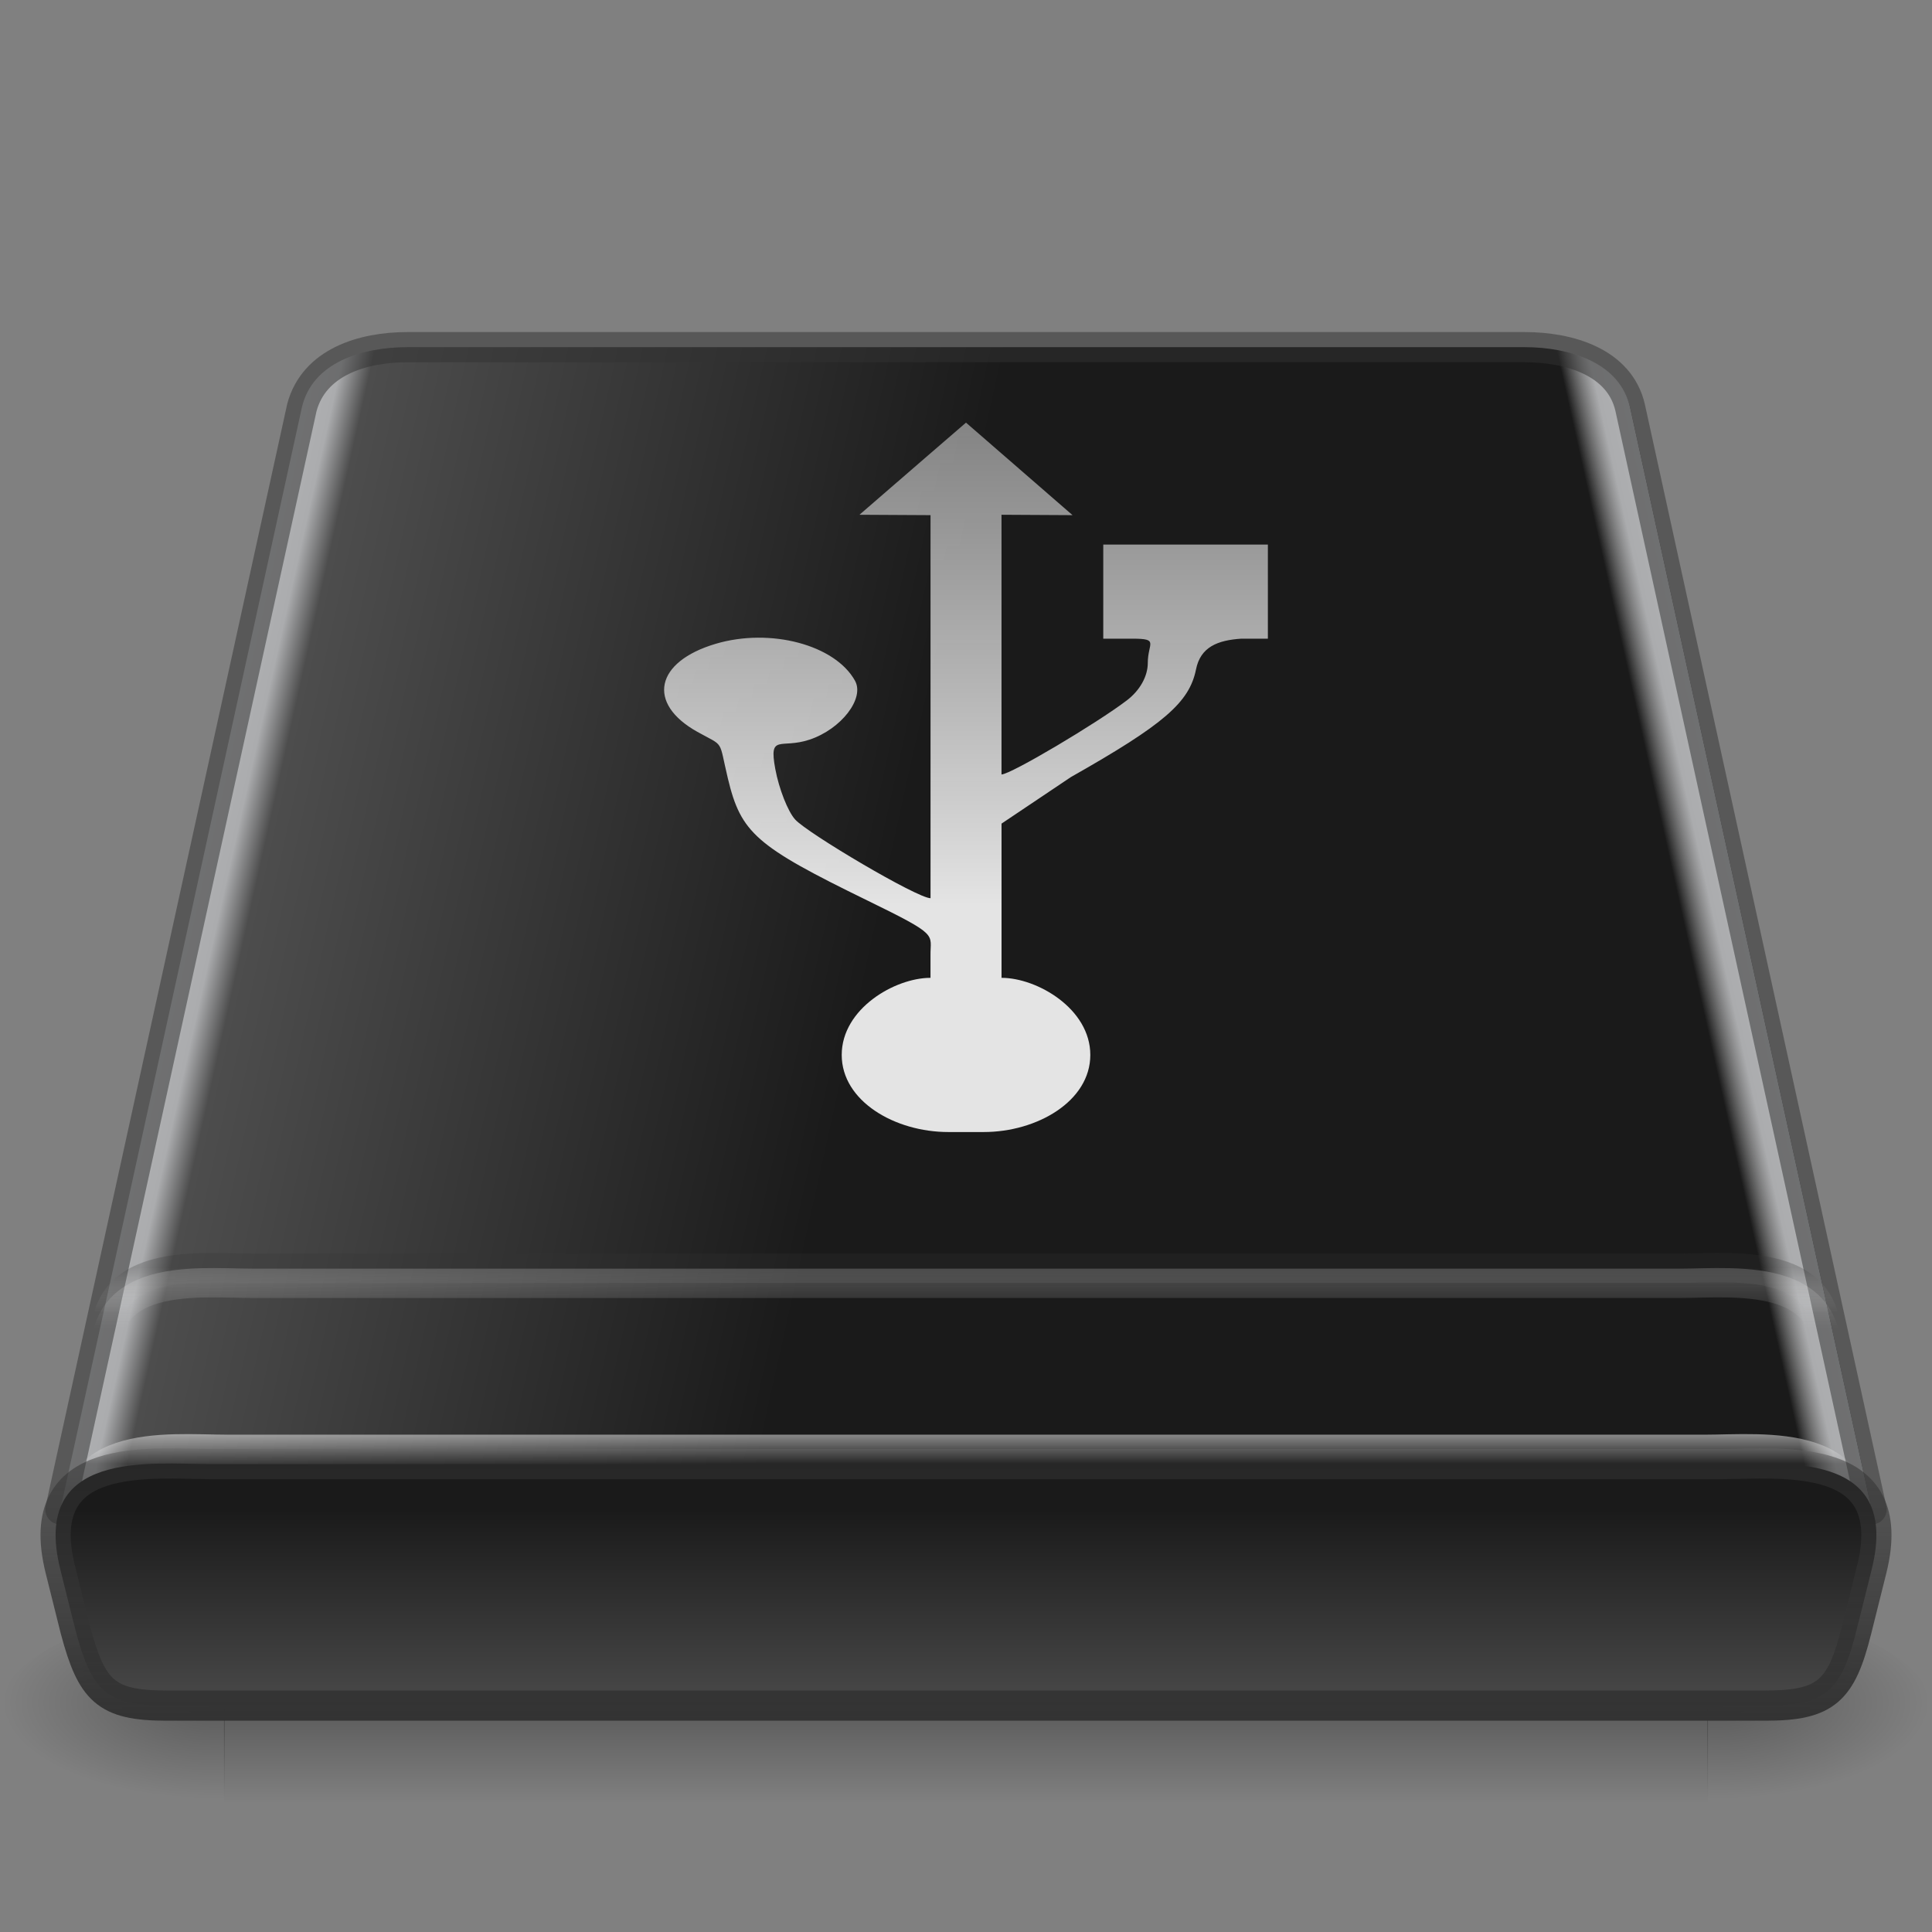 <?xml version="1.0" encoding="UTF-8" standalone="no"?>
<svg
   xmlns:dc="http://purl.org/dc/elements/1.1/"
   xmlns:cc="http://creativecommons.org/ns#"
   xmlns:rdf="http://www.w3.org/1999/02/22-rdf-syntax-ns#"
   xmlns:svg="http://www.w3.org/2000/svg"
   xmlns="http://www.w3.org/2000/svg"
   xmlns:xlink="http://www.w3.org/1999/xlink"
   xmlns:sodipodi="http://sodipodi.sourceforge.net/DTD/sodipodi-0.dtd"
   xmlns:inkscape="http://www.inkscape.org/namespaces/inkscape"
   version="1.0"
   width="64"
   height="64"
   id="svg3338"
   sodipodi:docname="drive-removable-media-usb.svg"
   inkscape:version="1.0.2 (e86c870879, 2021-01-15)"
   inkscape:label="front-usb3">
  <rect width="100%" height="100%" fill="#808080" stroke="none"/>
  <sodipodi:namedview
     pagecolor="#ffffff"
     bordercolor="#666666"
     borderopacity="1"
     objecttolerance="10"
     gridtolerance="10"
     guidetolerance="10"
     inkscape:pageopacity="0"
     inkscape:pageshadow="2"
     inkscape:window-width="1288"
     inkscape:window-height="796"
     id="namedview82"
     showgrid="true"
     showguides="false"
     inkscape:zoom="6.486602"
     inkscape:cx="32.057258"
     inkscape:cy="32.378932"
     inkscape:window-x="16"
     inkscape:window-y="30"
     inkscape:window-maximized="0"
     inkscape:current-layer="svg3338"
     inkscape:document-rotation="0">
    <inkscape:grid
       type="xygrid"
       id="grid892" />
  </sodipodi:namedview>
  <defs
     id="defs3340">
    <linearGradient
       inkscape:collect="always"
       id="linearGradient1042">
      <stop
         style="stop-color:#3689e6;stop-opacity:1"
         offset="0"
         id="stop1038" />
      <stop
         style="stop-color:#64baff;stop-opacity:1"
         offset="1"
         id="stop1040" />
    </linearGradient>
    <linearGradient
       inkscape:collect="always"
       id="linearGradient1030">
      <stop
         style="stop-color:#64baff;stop-opacity:1"
         offset="0"
         id="stop1025" />
      <stop
         style="stop-color:#3689e6;stop-opacity:0.75"
         offset="1"
         id="stop1027" />
    </linearGradient>
    <linearGradient
       inkscape:collect="always"
       id="linearGradient987">
      <stop
         style="stop-color:#fafafa;stop-opacity:1"
         offset="0"
         id="stop983" />
      <stop
         style="stop-color:#1a1a1a;stop-opacity:0.6"
         offset="1"
         id="stop985" />
    </linearGradient>
    <linearGradient
       id="linearGradient1240">
      <stop
         id="stop1236"
         style="stop-color:#fafafa;stop-opacity:0"
         offset="0" />
      <stop
         id="stop1238"
         style="stop-color:#1a1a1a;stop-opacity:0.502"
         offset="1" />
    </linearGradient>
    <linearGradient
       id="linearGradient1151">
      <stop
         id="stop1143"
         style="stop-color:#f5f5f5;stop-opacity:1"
         offset="0" />
      <stop
         id="stop1145"
         style="stop-color:#abacae;stop-opacity:1"
         offset="0.938" />
      <stop
         id="stop1147"
         style="stop-color:#dddddd;stop-opacity:0"
         offset="1" />
    </linearGradient>
    <linearGradient
       id="linearGradient1106">
      <stop
         id="stop1096"
         style="stop-color:#f5f5f5;stop-opacity:1"
         offset="0" />
      <stop
         id="stop1098"
         style="stop-color:#abacae;stop-opacity:1"
         offset="0.417" />
      <stop
         id="stop1102"
         style="stop-color:#4d4d4d;stop-opacity:1"
         offset="0.444" />
      <stop
         id="stop1104"
         style="stop-color:#1a1a1a;stop-opacity:1"
         offset="1" />
    </linearGradient>
    <linearGradient
       id="linearGradient1084">
      <stop
         id="stop1080"
         style="stop-color:#333333;stop-opacity:1"
         offset="0" />
      <stop
         id="stop1082"
         style="stop-color:#ffffff;stop-opacity:0"
         offset="1" />
    </linearGradient>
    <linearGradient
       id="linearGradient1018">
      <stop
         id="stop1013"
         style="stop-color:#fafafa;stop-opacity:1"
         offset="0" />
      <stop
         id="stop1015"
         style="stop-color:#ffffff;stop-opacity:0"
         offset="1" />
    </linearGradient>
    <linearGradient
       inkscape:collect="always"
       id="linearGradient959">
      <stop
         style="stop-color:#333333;stop-opacity:1;"
         offset="0"
         id="stop955" />
      <stop
         style="stop-color:#333333;stop-opacity:0.502"
         offset="1"
         id="stop957" />
    </linearGradient>
    <linearGradient
       inkscape:collect="always"
       id="linearGradient1131">
      <stop
         style="stop-color:#ffe16b;stop-opacity:1"
         offset="0"
         id="stop1127" />
      <stop
         id="stop1133"
         offset="0.513"
         style="stop-color:#d39220;stop-opacity:1;" />
      <stop
         style="stop-color:#f9c440;stop-opacity:1"
         offset="1"
         id="stop1129" />
    </linearGradient>
    <linearGradient
       id="linearGradient1101">
      <stop
         offset="0"
         style="stop-color:#ffffff;stop-opacity:1"
         id="stop1091" />
      <stop
         offset="0.25"
         style="stop-color:#e7e7e7;stop-opacity:1"
         id="stop1093" />
      <stop
         offset="0.672"
         style="stop-color:#8c8c8c;stop-opacity:1"
         id="stop1095" />
      <stop
         offset="0.835"
         style="stop-color:#dddddd;stop-opacity:1"
         id="stop1097" />
      <stop
         offset="1"
         style="stop-color:#a8a8a8;stop-opacity:1"
         id="stop1099" />
    </linearGradient>
    <linearGradient
       id="linearGradient1045">
      <stop
         offset="0"
         style="stop-color:#333333;stop-opacity:1"
         id="stop1041" />
      <stop
         offset="1"
         style="stop-color:#555761;stop-opacity:1"
         id="stop1043" />
    </linearGradient>
    <linearGradient
       id="linearGradient5048">
      <stop
         id="stop5050"
         style="stop-color:#000000;stop-opacity:0"
         offset="0" />
      <stop
         id="stop5056"
         style="stop-color:#000000;stop-opacity:1"
         offset="0.5" />
      <stop
         id="stop5052"
         style="stop-color:#000000;stop-opacity:0"
         offset="1" />
    </linearGradient>
    <linearGradient
       x1="302.857"
       y1="366.648"
       x2="302.857"
       y2="609.505"
       id="linearGradient2566"
       xlink:href="#linearGradient5048"
       gradientUnits="userSpaceOnUse"
       gradientTransform="matrix(0.102,0,0,0.027,-4.797,43.268)" />
    <radialGradient
       cx="605.714"
       cy="486.648"
       r="117.143"
       fx="605.714"
       fy="486.648"
       id="radialGradient2563"
       xlink:href="#linearGradient5060"
       gradientUnits="userSpaceOnUse"
       gradientTransform="matrix(0.06,0,0,0.027,20.519,43.268)" />
    <radialGradient
       cx="605.714"
       cy="486.648"
       r="117.143"
       fx="605.714"
       fy="486.648"
       id="radialGradient2560"
       xlink:href="#linearGradient5060"
       gradientUnits="userSpaceOnUse"
       gradientTransform="matrix(-0.06,0,0,0.027,43.482,43.268)" />
    <linearGradient
       id="linearGradient2215">
      <stop
         id="stop2223"
         style="stop-color:#1a1a1a;stop-opacity:1"
         offset="0" />
      <stop
         id="stop2219"
         style="stop-color:#4d4d4d;stop-opacity:1"
         offset="1" />
    </linearGradient>
    <linearGradient
       x1="29.737"
       y1="43.024"
       x2="29.737"
       y2="49.956"
       id="linearGradient2557"
       xlink:href="#linearGradient2215"
       gradientUnits="userSpaceOnUse"
       gradientTransform="matrix(1.357,0,0,1.01,-7.363,6.552)" />
    <linearGradient
       id="linearGradient3484">
      <stop
         id="stop3486"
         style="stop-color:#969696;stop-opacity:0"
         offset="0" />
      <stop
         id="stop3488"
         style="stop-color:#b4b4b4;stop-opacity:1"
         offset="1" />
    </linearGradient>
    <linearGradient
       x1="17.814"
       y1="29.797"
       x2="18.073"
       y2="10"
       id="linearGradient2553"
       xlink:href="#linearGradient3484"
       gradientUnits="userSpaceOnUse"
       gradientTransform="matrix(1.353,0,0,1.365,-0.463,-2.834)" />
    <linearGradient
       id="linearGradient7056">
      <stop
         id="stop7064"
         style="stop-color:#e6e6e6;stop-opacity:1"
         offset="0" />
      <stop
         id="stop7060"
         style="stop-color:#c8c8c8;stop-opacity:1"
         offset="1" />
    </linearGradient>
    <radialGradient
       cx="11.734"
       cy="8.49"
       r="23.048"
       fx="11.734"
       fy="8.49"
       id="radialGradient2551"
       xlink:href="#linearGradient7056"
       gradientUnits="userSpaceOnUse"
       gradientTransform="matrix(1.862,0.952,-0.633,1.262,-0.53,-5.481)" />
    <radialGradient
       cx="141.747"
       cy="206.426"
       r="78.728"
       fx="141.747"
       fy="206.426"
       id="radialGradient2547"
       xlink:href="#linearGradient4035"
       gradientUnits="userSpaceOnUse"
       gradientTransform="matrix(0.476,-0.007,0.004,0.398,-37.033,-36.799)" />
    <linearGradient
       id="linearGradient7609">
      <stop
         id="stop7611"
         style="stop-color:#ffffff;stop-opacity:1"
         offset="0" />
      <stop
         id="stop7677"
         style="stop-color:#e7e7e7;stop-opacity:1"
         offset="0.47" />
      <stop
         id="stop7613"
         style="stop-color:#8c8c8c;stop-opacity:1"
         offset="0.672" />
      <stop
         id="stop7617"
         style="stop-color:#dddddd;stop-opacity:1"
         offset="0.835" />
      <stop
         id="stop7615"
         style="stop-color:#a8a8a8;stop-opacity:1"
         offset="1" />
    </linearGradient>
    <radialGradient
       cx="142.622"
       cy="191.854"
       r="78.728"
       fx="142.622"
       fy="191.854"
       id="radialGradient2544"
       xlink:href="#linearGradient7609"
       gradientUnits="userSpaceOnUse"
       gradientTransform="matrix(0.247,0,0,-0.174,-4.148,59.731)" />
    <radialGradient
       cx="113.065"
       cy="97.588"
       r="2.563"
       fx="113.667"
       fy="98"
       id="radialGradient2540"
       xlink:href="#radialGradient4241"
       gradientUnits="userSpaceOnUse"
       gradientTransform="matrix(-0.503,0,0,0.488,62.921,-2.103)" />
    <radialGradient
       cx="113.065"
       cy="97.588"
       r="2.563"
       fx="113.667"
       fy="98"
       id="radialGradient2536"
       xlink:href="#radialGradient4241"
       gradientUnits="userSpaceOnUse"
       gradientTransform="matrix(0.374,-0.079,0.042,0.315,-33.912,-8.773)" />
    <radialGradient
       cx="113.065"
       cy="97.588"
       r="2.563"
       fx="113.667"
       fy="98"
       id="radialGradient2532"
       xlink:href="#radialGradient4241"
       gradientUnits="userSpaceOnUse"
       gradientTransform="matrix(0.378,0.071,-0.039,0.307,11.536,-24.903)" />
    <linearGradient
       id="linearGradient5060">
      <stop
         id="stop5062"
         style="stop-color:#000000;stop-opacity:1"
         offset="0" />
      <stop
         id="stop5064"
         style="stop-color:#000000;stop-opacity:0"
         offset="1" />
    </linearGradient>
    <linearGradient
       x1="7.062"
       y1="35.281"
       x2="24.688"
       y2="35.281"
       id="linearGradient2529"
       xlink:href="#linearGradient5060"
       gradientUnits="userSpaceOnUse"
       gradientTransform="matrix(1.38,0,0,1.258,-8.071,29.101)" />
    <linearGradient
       id="linearGradient4236">
      <stop
         id="stop4238"
         style="stop-color:#eeeeee;stop-opacity:1"
         offset="0" />
      <stop
         id="stop4240"
         style="stop-color:#eeeeee;stop-opacity:0"
         offset="1" />
    </linearGradient>
    <linearGradient
       x1="12.277"
       y1="37.206"
       x2="12.222"
       y2="33.759"
       id="linearGradient2526"
       xlink:href="#linearGradient4236"
       gradientUnits="userSpaceOnUse"
       gradientTransform="matrix(1.35,0,0,1.246,-0.083,10.211)" />
    <linearGradient
       id="linearGradient4035">
      <stop
         id="stop4037"
         style="stop-color:#f5f5f5;stop-opacity:1"
         offset="0" />
      <stop
         id="stop4039"
         style="stop-color:#e7e7e7;stop-opacity:1"
         offset="0.47" />
      <stop
         id="stop4041"
         style="stop-color:#8c8c8c;stop-opacity:1"
         offset="0.693" />
      <stop
         id="stop4043"
         style="stop-color:#dddddd;stop-opacity:1"
         offset="0.835" />
      <stop
         id="stop4045"
         style="stop-color:#a8a8a8;stop-opacity:1"
         offset="1" />
    </linearGradient>
    <radialGradient
       cx="127.317"
       cy="143.828"
       r="78.728"
       fx="127.317"
       fy="143.828"
       id="radialGradient2523"
       xlink:href="#linearGradient4035"
       gradientUnits="userSpaceOnUse"
       gradientTransform="matrix(0.254,-0.036,0.008,0.144,-9.916,3.612)" />
    <radialGradient
       cx="113.065"
       cy="97.588"
       r="2.563"
       fx="113.667"
       fy="98"
       id="radialGradient4241"
       gradientUnits="userSpaceOnUse">
      <stop
         id="stop4243"
         style="stop-color:#eeeeee;stop-opacity:1"
         offset="0" />
      <stop
         id="stop4245"
         style="stop-color:#cecece;stop-opacity:1"
         offset="0.16" />
      <stop
         id="stop4247"
         style="stop-color:#888888;stop-opacity:1"
         offset="0.468" />
      <stop
         id="stop4249"
         style="stop-color:#555555;stop-opacity:1"
         offset="1" />
    </radialGradient>
    <radialGradient
       cx="113.065"
       cy="97.588"
       r="2.563"
       fx="113.667"
       fy="98"
       id="radialGradient2519"
       xlink:href="#radialGradient4241"
       gradientUnits="userSpaceOnUse"
       gradientTransform="matrix(0.503,0,0,0.488,1.079,-2.103)" />
    <linearGradient
       id="linearGradient6310-8">
      <stop
         id="stop6312-6"
         style="stop-color:#ffffff;stop-opacity:1"
         offset="0" />
      <stop
         id="stop6314-6"
         style="stop-color:#ffffff;stop-opacity:0"
         offset="1" />
    </linearGradient>
    <radialGradient
       cx="23.934"
       cy="51.054"
       r="21"
       fx="23.934"
       fy="51.054"
       id="radialGradient2516"
       xlink:href="#linearGradient6310-8"
       gradientUnits="userSpaceOnUse"
       gradientTransform="matrix(1.671,-1.136226e-8,4.6475873e-8,0.381,-8.086,37.551)" />
    <radialGradient
       inkscape:collect="always"
       xlink:href="#linearGradient1045"
       id="radialGradient925"
       cx="25.96"
       cy="75.091"
       fx="25.96"
       fy="75.091"
       r="18.5"
       gradientTransform="matrix(1.132,-1.809244e-7,-2.7011291e-8,-0.216,-6.397,67.236)"
       gradientUnits="userSpaceOnUse" />
    <linearGradient
       inkscape:collect="always"
       xlink:href="#linearGradient1131"
       id="linearGradient1011"
       x1="7"
       y1="53"
       x2="7"
       y2="52"
       gradientUnits="userSpaceOnUse"
       gradientTransform="matrix(1,0,0,2,0,-52.5)" />
    <linearGradient
       inkscape:collect="always"
       xlink:href="#linearGradient1131"
       id="linearGradient1013"
       x1="10"
       y1="53"
       x2="10"
       y2="52"
       gradientUnits="userSpaceOnUse"
       gradientTransform="matrix(1,0,0,2,0,-52.5)" />
    <linearGradient
       inkscape:collect="always"
       xlink:href="#linearGradient1131"
       id="linearGradient1015"
       x1="13"
       y1="53"
       x2="13"
       y2="52"
       gradientUnits="userSpaceOnUse"
       gradientTransform="matrix(1,0,0,2,0,-52.5)" />
    <linearGradient
       inkscape:collect="always"
       xlink:href="#linearGradient1131"
       id="linearGradient1017"
       x1="16"
       y1="53"
       x2="16"
       y2="52"
       gradientUnits="userSpaceOnUse"
       gradientTransform="matrix(1,0,0,2,0,-52.5)" />
    <linearGradient
       inkscape:collect="always"
       xlink:href="#linearGradient1131"
       id="linearGradient1019"
       x1="19"
       y1="53"
       x2="19"
       y2="52"
       gradientUnits="userSpaceOnUse"
       gradientTransform="matrix(1,0,0,2,0,-52.5)" />
    <linearGradient
       inkscape:collect="always"
       xlink:href="#linearGradient1131"
       id="linearGradient1021"
       x1="22"
       y1="53"
       x2="22"
       y2="52"
       gradientUnits="userSpaceOnUse"
       gradientTransform="matrix(1,0,0,2,0,-52.5)" />
    <linearGradient
       inkscape:collect="always"
       xlink:href="#linearGradient1131"
       id="linearGradient1023"
       x1="25"
       y1="53"
       x2="25"
       y2="52"
       gradientUnits="userSpaceOnUse"
       gradientTransform="matrix(1,0,0,2,0,-52.5)" />
    <linearGradient
       inkscape:collect="always"
       xlink:href="#linearGradient1131"
       id="linearGradient1025"
       x1="28"
       y1="53"
       x2="28"
       y2="52"
       gradientUnits="userSpaceOnUse"
       gradientTransform="matrix(1,0,0,2,0,-52.5)" />
    <linearGradient
       inkscape:collect="always"
       xlink:href="#linearGradient1131"
       id="linearGradient1027"
       x1="31"
       y1="53"
       x2="31"
       y2="52"
       gradientUnits="userSpaceOnUse"
       gradientTransform="matrix(1,0,0,2,0,-52.5)" />
    <linearGradient
       inkscape:collect="always"
       xlink:href="#linearGradient1131"
       id="linearGradient1029"
       x1="34"
       y1="53"
       x2="34"
       y2="52"
       gradientUnits="userSpaceOnUse"
       gradientTransform="matrix(1,0,0,2,0,-52.5)" />
    <linearGradient
       inkscape:collect="always"
       xlink:href="#linearGradient1131"
       id="linearGradient1031"
       x1="41"
       y1="53"
       x2="41"
       y2="52"
       gradientUnits="userSpaceOnUse"
       gradientTransform="matrix(1,0,0,2,-1,-52.5)" />
    <linearGradient
       inkscape:collect="always"
       xlink:href="#linearGradient1131"
       id="linearGradient1033"
       x1="37"
       y1="53"
       x2="37"
       y2="52"
       gradientUnits="userSpaceOnUse"
       gradientTransform="matrix(1,0,0,2,0,-52.5)" />
    <linearGradient
       inkscape:collect="always"
       xlink:href="#linearGradient959"
       id="linearGradient961"
       x1="32"
       y1="57"
       x2="32"
       y2="48"
       gradientUnits="userSpaceOnUse" />
    <linearGradient
       inkscape:collect="always"
       xlink:href="#linearGradient1018"
       id="linearGradient1010"
       gradientUnits="userSpaceOnUse"
       x1="32"
       y1="48"
       x2="32"
       y2="48.974"
       gradientTransform="matrix(0.978,0,0,0.998,0.691,-0.392)" />
    <linearGradient
       inkscape:collect="always"
       xlink:href="#linearGradient1018"
       id="linearGradient1047"
       gradientUnits="userSpaceOnUse"
       gradientTransform="matrix(0.945,0,0,1,1.744,-5.996)"
       x1="32"
       y1="48"
       x2="32"
       y2="49.987" />
    <linearGradient
       inkscape:collect="always"
       xlink:href="#linearGradient1084"
       id="linearGradient1077"
       gradientUnits="userSpaceOnUse"
       gradientTransform="matrix(0.945,0,0,1,1.744,-6.496)"
       x1="32"
       y1="48.487"
       x2="32"
       y2="49.987" />
    <linearGradient
       inkscape:collect="always"
       xlink:href="#linearGradient1106"
       id="linearGradient1094"
       x1="-8"
       y1="28"
       x2="28"
       y2="36"
       gradientUnits="userSpaceOnUse" />
    <linearGradient
       inkscape:collect="always"
       xlink:href="#linearGradient1151"
       id="linearGradient1140"
       gradientUnits="userSpaceOnUse"
       x1="-8"
       y1="28"
       x2="8"
       y2="31.556"
       gradientTransform="matrix(-1,0,0,1,64,0)" />
    <linearGradient
       inkscape:collect="always"
       xlink:href="#linearGradient1240"
       id="linearGradient1233"
       gradientUnits="userSpaceOnUse"
       x1="56"
       y1="52"
       x2="56"
       y2="55"
       gradientTransform="translate(1)" />
    <filter
       inkscape:collect="always"
       style="color-interpolation-filters:sRGB"
       id="filter1350"
       x="-0.283"
       width="1.567"
       y="-0.319"
       height="1.637">
      <feGaussianBlur
         inkscape:collect="always"
         stdDeviation="0.207"
         id="feGaussianBlur1352" />
    </filter>
    <filter
       inkscape:collect="always"
       style="color-interpolation-filters:sRGB"
       id="filter1411"
       x="-0.608"
       width="2.215"
       y="-0.759"
       height="2.519">
      <feGaussianBlur
         inkscape:collect="always"
         stdDeviation="0.633"
         id="feGaussianBlur1413" />
    </filter>
    <filter
       inkscape:collect="always"
       style="color-interpolation-filters:sRGB"
       id="filter1539"
       x="-0.3"
       width="1.6"
       y="-0.3"
       height="1.6">
      <feGaussianBlur
         inkscape:collect="always"
         stdDeviation="0.124"
         id="feGaussianBlur1541" />
    </filter>
    <linearGradient
       inkscape:collect="always"
       xlink:href="#linearGradient987"
       id="linearGradient989"
       x1="32"
       y1="31"
       x2="32"
       y2="-13.66"
       gradientUnits="userSpaceOnUse"
       gradientTransform="matrix(1.081,0,0,0.94,-2.595,0.84)" />
    <linearGradient
       inkscape:collect="always"
       xlink:href="#linearGradient1030"
       id="linearGradient1032"
       x1="41"
       y1="26"
       x2="62"
       y2="50"
       gradientUnits="userSpaceOnUse" />
    <linearGradient
       inkscape:collect="always"
       xlink:href="#linearGradient1042"
       id="linearGradient1036"
       gradientUnits="userSpaceOnUse"
       gradientTransform="matrix(1.357,0,0,1.01,-7.363,6.552)"
       x1="29.737"
       y1="43.024"
       x2="29.737"
       y2="49.956" />
  </defs>
  <rect
     style="display:inline;overflow:visible;visibility:visible;opacity:0.3;fill:url(#linearGradient2566);fill-opacity:1;fill-rule:nonzero;stroke:none;stroke-width:0.5;marker:none"
     id="rect2723"
     y="53.333"
     x="7.42"
     height="6.667"
     width="49.159" />
  <path
     inkscape:connector-curvature="0"
     style="display:inline;overflow:visible;visibility:visible;opacity:0.3;fill:url(#radialGradient2563);fill-opacity:1;fill-rule:nonzero;stroke:none;stroke-width:0.5;marker:none"
     id="path2725"
     d="m 56.556,53.334 c 0,0 0,6.666 0,6.666 3.079,0.013 7.444,-1.494 7.444,-3.334 0,-1.84 -3.436,-3.333 -7.444,-3.333 z" />
  <path
     inkscape:connector-curvature="0"
     style="display:inline;overflow:visible;visibility:visible;opacity:0.3;fill:url(#radialGradient2560);fill-opacity:1;fill-rule:nonzero;stroke:none;stroke-width:1;marker:none"
     id="path2727"
     d="m 7.444,53.334 c 0,0 0,6.666 0,6.666 C 4.365,60.012 0,58.506 0,56.666 0,54.826 3.436,53.334 7.444,53.334 Z" />
  <path
     inkscape:connector-curvature="0"
     style="display:inline;overflow:visible;visibility:visible;opacity:1;fill:url(#linearGradient1094);fill-opacity:1;fill-rule:nonzero;stroke:none;stroke-width:1;stroke-linecap:round;stroke-linejoin:round;stroke-miterlimit:4;stroke-dasharray:none;stroke-dashoffset:0;stroke-opacity:0.504;marker:none;enable-background:accumulate"
     id="path6345"
     d="M 62,50 54,13.5 c -0.402,-1.5 -2,-2 -3.5,-2 h -37 c -1.5,0 -3.154,0.5 -3.5,2 L 2,50"
     sodipodi:nodetypes="ccsscc" />
  <path
     inkscape:connector-curvature="0"
     style="display:inline;overflow:visible;visibility:visible;fill:url(#linearGradient1140);fill-opacity:1;fill-rule:nonzero;stroke:#333333;stroke-width:1;stroke-linecap:round;stroke-linejoin:round;stroke-miterlimit:4;stroke-dasharray:none;stroke-dashoffset:0;stroke-opacity:0.504;marker:none;enable-background:accumulate"
     id="path6345-6"
     d="m 2,50 8,-36.5 c 0.402,-1.5 2,-2 3.5,-2 h 37 c 1.5,0 3.154,0.5 3.5,2 L 62,50"
     sodipodi:nodetypes="ccsscc" />
  <path
     inkscape:connector-curvature="0"
     style="display:none;opacity:1;fill:url(#linearGradient1032);fill-opacity:1;fill-rule:nonzero;stroke:none;stroke-width:0.972;stroke-linecap:round;stroke-linejoin:round;stroke-miterlimit:4;stroke-dasharray:none;stroke-dashoffset:0;stroke-opacity:1;enable-background:new"
     id="rect6431-3-2-7"
     d="M 62,50 C 62,48 57,48.5 32,48.5 7,48.5 2,48 2,50 l 1,-4 c 0,0 0,-3.5 3,-3.5 h 52 c 3,0 3,3.513 3,3.513 z"
     sodipodi:nodetypes="czccsscc" />
  <path
     inkscape:connector-curvature="0"
     style="display:inline;opacity:1;fill:url(#linearGradient2557);fill-opacity:1;fill-rule:evenodd;stroke:url(#linearGradient961);stroke-width:1;stroke-linecap:round;stroke-linejoin:round;stroke-miterlimit:4;stroke-dasharray:none;stroke-dashoffset:0;stroke-opacity:1;enable-background:new"
     id="rect6431"
     d="M 58.5,56.5 H 5.5 C 3.5,56.5 3.036,56 2.5,54 L 2,52 C 1,48 5,48.5 7,48.5 h 50 c 2,0 6,-0.5 5,3.5 l -0.5,2 c -0.5,2 -1,2.5 -3,2.5 z"
     sodipodi:nodetypes="ccccscccc" />
  <path
     inkscape:connector-curvature="0"
     style="display:none;opacity:1;fill:url(#linearGradient1036);fill-opacity:1;fill-rule:evenodd;stroke:url(#linearGradient961);stroke-width:1;stroke-linecap:round;stroke-linejoin:round;stroke-miterlimit:4;stroke-dasharray:none;stroke-dashoffset:0;stroke-opacity:1;enable-background:new"
     id="path1034"
     d="M 58.5,56.5 H 5.5 C 3.5,56.5 3.036,56 2.5,54 L 2,52 C 1,48 5,48.5 7,48.5 h 50 c 2,0 6,-0.5 5,3.5 l -0.5,2 c -0.5,2 -1,2.5 -3,2.5 z"
     sodipodi:nodetypes="ccccscccc" />
  <rect
     style="display:none;opacity:0.3;fill:url(#radialGradient2516);fill-opacity:1;stroke:none;stroke-width:1"
     id="rect6300-3"
     y="49.184"
     x="3"
     height="6.816"
     width="58"
     inkscape:export-xdpi="700"
     inkscape:export-ydpi="700" />
  <g
     id="g136"
     style="display:none"
     transform="translate(1)"
     inkscape:groupmode="layer">
    <path
       style="display:inline;fill:#9bdb4d;fill-opacity:1;fill-rule:evenodd;stroke:#9bdb4d;stroke-width:1;stroke-linecap:round;stroke-linejoin:round;stroke-miterlimit:4;stroke-dasharray:none;stroke-opacity:1"
       d="m 57,52 -0.5,2 h -2 L 55,52 Z"
       id="path915"
       inkscape:connector-curvature="0"
       sodipodi:nodetypes="ccccc" />
    <path
       style="display:inline;opacity:1;vector-effect:none;fill:url(#radialGradient925);fill-opacity:1;fill-rule:nonzero;stroke:#474747;stroke-width:1;stroke-linecap:butt;stroke-linejoin:round;stroke-miterlimit:4;stroke-dasharray:none;stroke-opacity:0.599;paint-order:normal"
       d="M 4.973,54.5 H 42.25 l 0.25,-3 H 4.5 Z"
       id="rect917"
       inkscape:connector-curvature="0"
       sodipodi:nodetypes="ccccc" />
    <path
       style="display:inline;fill:url(#linearGradient1011);fill-opacity:1;stroke:none;stroke-width:1px;stroke-linecap:butt;stroke-linejoin:miter;stroke-opacity:1"
       d="m 6,51.5 v 2 h 2 v -2 z"
       id="path928"
       inkscape:connector-curvature="0" />
    <path
       style="fill:url(#linearGradient1013);fill-opacity:1;stroke:none;stroke-width:1px;stroke-linecap:butt;stroke-linejoin:miter;stroke-opacity:1"
       d="m 9,51.5 v 2 h 2 v -2 z"
       id="path928-3"
       inkscape:connector-curvature="0" />
    <path
       style="fill:url(#linearGradient1015);fill-opacity:1;stroke:none;stroke-width:1px;stroke-linecap:butt;stroke-linejoin:miter;stroke-opacity:1"
       d="m 12,51.5 v 2 h 2 v -2 z"
       id="path928-6"
       inkscape:connector-curvature="0" />
    <path
       style="fill:url(#linearGradient1017);fill-opacity:1;stroke:none;stroke-width:1px;stroke-linecap:butt;stroke-linejoin:miter;stroke-opacity:1"
       d="m 15,51.5 v 2 h 2 v -2 z"
       id="path928-7"
       inkscape:connector-curvature="0" />
    <path
       style="fill:url(#linearGradient1019);fill-opacity:1;stroke:none;stroke-width:1px;stroke-linecap:butt;stroke-linejoin:miter;stroke-opacity:1"
       d="m 18,51.5 v 2 h 2 v -2 z"
       id="path928-5"
       inkscape:connector-curvature="0" />
    <path
       style="fill:url(#linearGradient1021);fill-opacity:1;stroke:none;stroke-width:1px;stroke-linecap:butt;stroke-linejoin:miter;stroke-opacity:1"
       d="m 21,51.5 v 2 h 2 v -2 z"
       id="path928-35"
       inkscape:connector-curvature="0" />
    <path
       style="fill:url(#linearGradient1023);fill-opacity:1;stroke:none;stroke-width:1px;stroke-linecap:butt;stroke-linejoin:miter;stroke-opacity:1"
       d="m 24,51.5 v 2 h 2 v -2 z"
       id="path928-62"
       inkscape:connector-curvature="0" />
    <path
       style="fill:url(#linearGradient1025);fill-opacity:1;stroke:none;stroke-width:1px;stroke-linecap:butt;stroke-linejoin:miter;stroke-opacity:1"
       d="m 27,51.5 v 2 h 2 v -2 z"
       id="path928-9"
       inkscape:connector-curvature="0" />
    <path
       style="fill:url(#linearGradient1027);fill-opacity:1;stroke:none;stroke-width:1px;stroke-linecap:butt;stroke-linejoin:miter;stroke-opacity:1"
       d="m 30,51.5 v 2 h 2 v -2 z"
       id="path928-1"
       inkscape:connector-curvature="0" />
    <path
       style="fill:url(#linearGradient1029);fill-opacity:1;stroke:none;stroke-width:1px;stroke-linecap:butt;stroke-linejoin:miter;stroke-opacity:1"
       d="m 33,51.5 v 2 h 2 v -2 z"
       id="path928-2"
       inkscape:connector-curvature="0" />
    <path
       style="fill:url(#linearGradient1033);fill-opacity:1;stroke:none;stroke-width:1px;stroke-linecap:butt;stroke-linejoin:miter;stroke-opacity:1"
       d="m 36,51.5 v 2 h 2 v -2 z"
       id="path928-70"
       inkscape:connector-curvature="0" />
    <path
       style="display:inline;fill:url(#linearGradient1031);fill-opacity:1;stroke:none;stroke-width:1px;stroke-linecap:butt;stroke-linejoin:miter;stroke-opacity:1"
       d="m 39,51.5 v 2 h 2 v -2 z"
       id="path928-93"
       inkscape:connector-curvature="0" />
    <g
       id="path915-6"
       transform="matrix(1.003,0,0,0.982,-1.163,0.977)"
       style="opacity:1;filter:url(#filter1350)" />
    <path
       style="display:inline;fill:#9bdb4d;fill-opacity:1;fill-rule:evenodd;stroke:#d1ff82;stroke-width:1;stroke-linecap:round;stroke-linejoin:round;stroke-miterlimit:4;stroke-dasharray:none;stroke-opacity:1;filter:url(#filter1411)"
       d="m 57,52 -0.5,2 h -2 L 55,52 Z"
       id="path915-1"
       inkscape:connector-curvature="0"
       sodipodi:nodetypes="ccccc" />
    <ellipse
       style="opacity:0.75;fill:#fafafa;fill-opacity:1;fill-rule:evenodd;stroke:none;stroke-width:1.007;stroke-linecap:round;stroke-linejoin:round;stroke-miterlimit:4;stroke-dasharray:none;stroke-opacity:1;filter:url(#filter1539)"
       id="path1417"
       cx="55.85"
       cy="53"
       rx="0.497"
       ry="0.497"
       transform="matrix(1.573,0,0,1.573,-31.956,-30.574)" />
  </g>
  <path
     inkscape:connector-curvature="0"
     style="display:inline;opacity:0.5;fill:none;fill-opacity:1;fill-rule:evenodd;stroke:url(#linearGradient1010);stroke-width:0.988;stroke-linecap:round;stroke-linejoin:round;stroke-miterlimit:4;stroke-dasharray:none;stroke-dashoffset:0;stroke-opacity:1;enable-background:new"
     id="rect6431-3"
     d="M 57.927,56.006 H 6.072 c -1.957,0 -2.411,-0.499 -2.935,-2.495 L 2.648,51.514 c -0.978,-3.993 2.935,-3.494 4.892,-3.494 H 56.459 c 1.957,0 5.87,-0.499 4.892,3.494 l -0.489,1.996 c -0.489,1.996 -0.978,2.495 -2.935,2.495 z"
     sodipodi:nodetypes="ccccscccc" />
  <path
     inkscape:connector-curvature="0"
     style="display:inline;opacity:0.25;fill:none;fill-opacity:1;fill-rule:evenodd;stroke:url(#linearGradient1047);stroke-width:0.972;stroke-linecap:round;stroke-linejoin:round;stroke-miterlimit:4;stroke-dasharray:none;stroke-dashoffset:0;stroke-opacity:1;enable-background:new"
     id="rect6431-3-2"
     d="M 57.055,50.514 H 6.945 c -1.891,0 -2.33,-0.5 -2.837,-2.5 L 3.635,46.013 c -0.945,-4.001 2.836,-3.501 4.727,-3.501 H 55.637 c 1.891,0 5.673,-0.5 4.727,3.501 l -0.473,2 c -0.473,2 -0.945,2.5 -2.836,2.5 z"
     sodipodi:nodetypes="ccccscccc" />
  <path
     inkscape:connector-curvature="0"
     style="display:inline;opacity:0.25;fill:none;fill-opacity:1;fill-rule:evenodd;stroke:url(#linearGradient1077);stroke-width:0.972;stroke-linecap:round;stroke-linejoin:round;stroke-miterlimit:4;stroke-dasharray:none;stroke-dashoffset:0;stroke-opacity:1;enable-background:new"
     id="rect6431-3-2-2"
     d="M 57.055,50.014 H 6.945 c -1.891,0 -2.33,-0.5 -2.837,-2.5 L 3.635,45.513 c -0.945,-4.001 2.836,-3.501 4.727,-3.501 h 47.274 c 1.891,0 5.673,-0.5 4.727,3.501 l -0.473,2 c -0.473,2 -0.945,2.5 -2.836,2.5 z"
     sodipodi:nodetypes="ccccscccc" />
  <path
     style="display:none;opacity:0.5;fill:none;fill-opacity:1;fill-rule:evenodd;stroke:url(#linearGradient1233);stroke-width:1;stroke-linecap:round;stroke-linejoin:round;stroke-miterlimit:4;stroke-dasharray:none;stroke-opacity:1"
     d="m 58.5,51.5 -0.75,2.75 h -2.5 l 0.5,-2.75 z"
     id="path915-2"
     inkscape:connector-curvature="0"
     sodipodi:nodetypes="ccccc" />
  <path
     d="m 31.412,37.5 c -1.765,0 -3.529,-1.022 -3.529,-2.554 0,-1.533 1.765,-2.554 2.941,-2.554 v -0.739 c -0.011,-0.732 0.316,-0.648 -2.097,-1.826 -3.685,-1.798 -4.181,-2.231 -4.614,-4.035 -0.319,-1.33 -0.095,-1.038 -1.012,-1.549 -1.687,-0.942 -1.398,-2.323 0.61,-2.917 1.809,-0.535 3.951,0.034 4.612,1.224 0.326,0.587 -0.455,1.6 -1.503,1.951 -0.959,0.321 -1.357,-0.214 -1.138,0.97 0.121,0.656 0.417,1.41 0.658,1.676 0.413,0.457 4.045,2.607 4.485,2.607 V 17.065 L 28.471,17.052 C 29.632,16.043 32,14 32,14 l 3.529,3.065 -2.353,-0.013 v 8.603 c 0.303,0 3.154,-1.693 4.153,-2.455 0.432,-0.329 0.693,-0.797 0.693,-1.238 0,-0.665 0.39,-0.805 -0.513,-0.805 h -0.962 v -3.118 H 42 v 3.118 h -0.882 c -0.787,0.052 -1.349,0.277 -1.498,1.015 -0.222,1.1 -1.06,1.822 -4.146,3.57 l -2.297,1.541 v 5.109 c 1.176,0 2.941,1.022 2.941,2.554 0,1.533 -1.765,2.554 -3.529,2.554 z"
     style="opacity:0.9;fill:url(#linearGradient989);fill-opacity:1;stroke-width:1.363"
     id="path3690"
     sodipodi:nodetypes="czccccccccsccccccccssscccccsccczcc" />
</svg>
